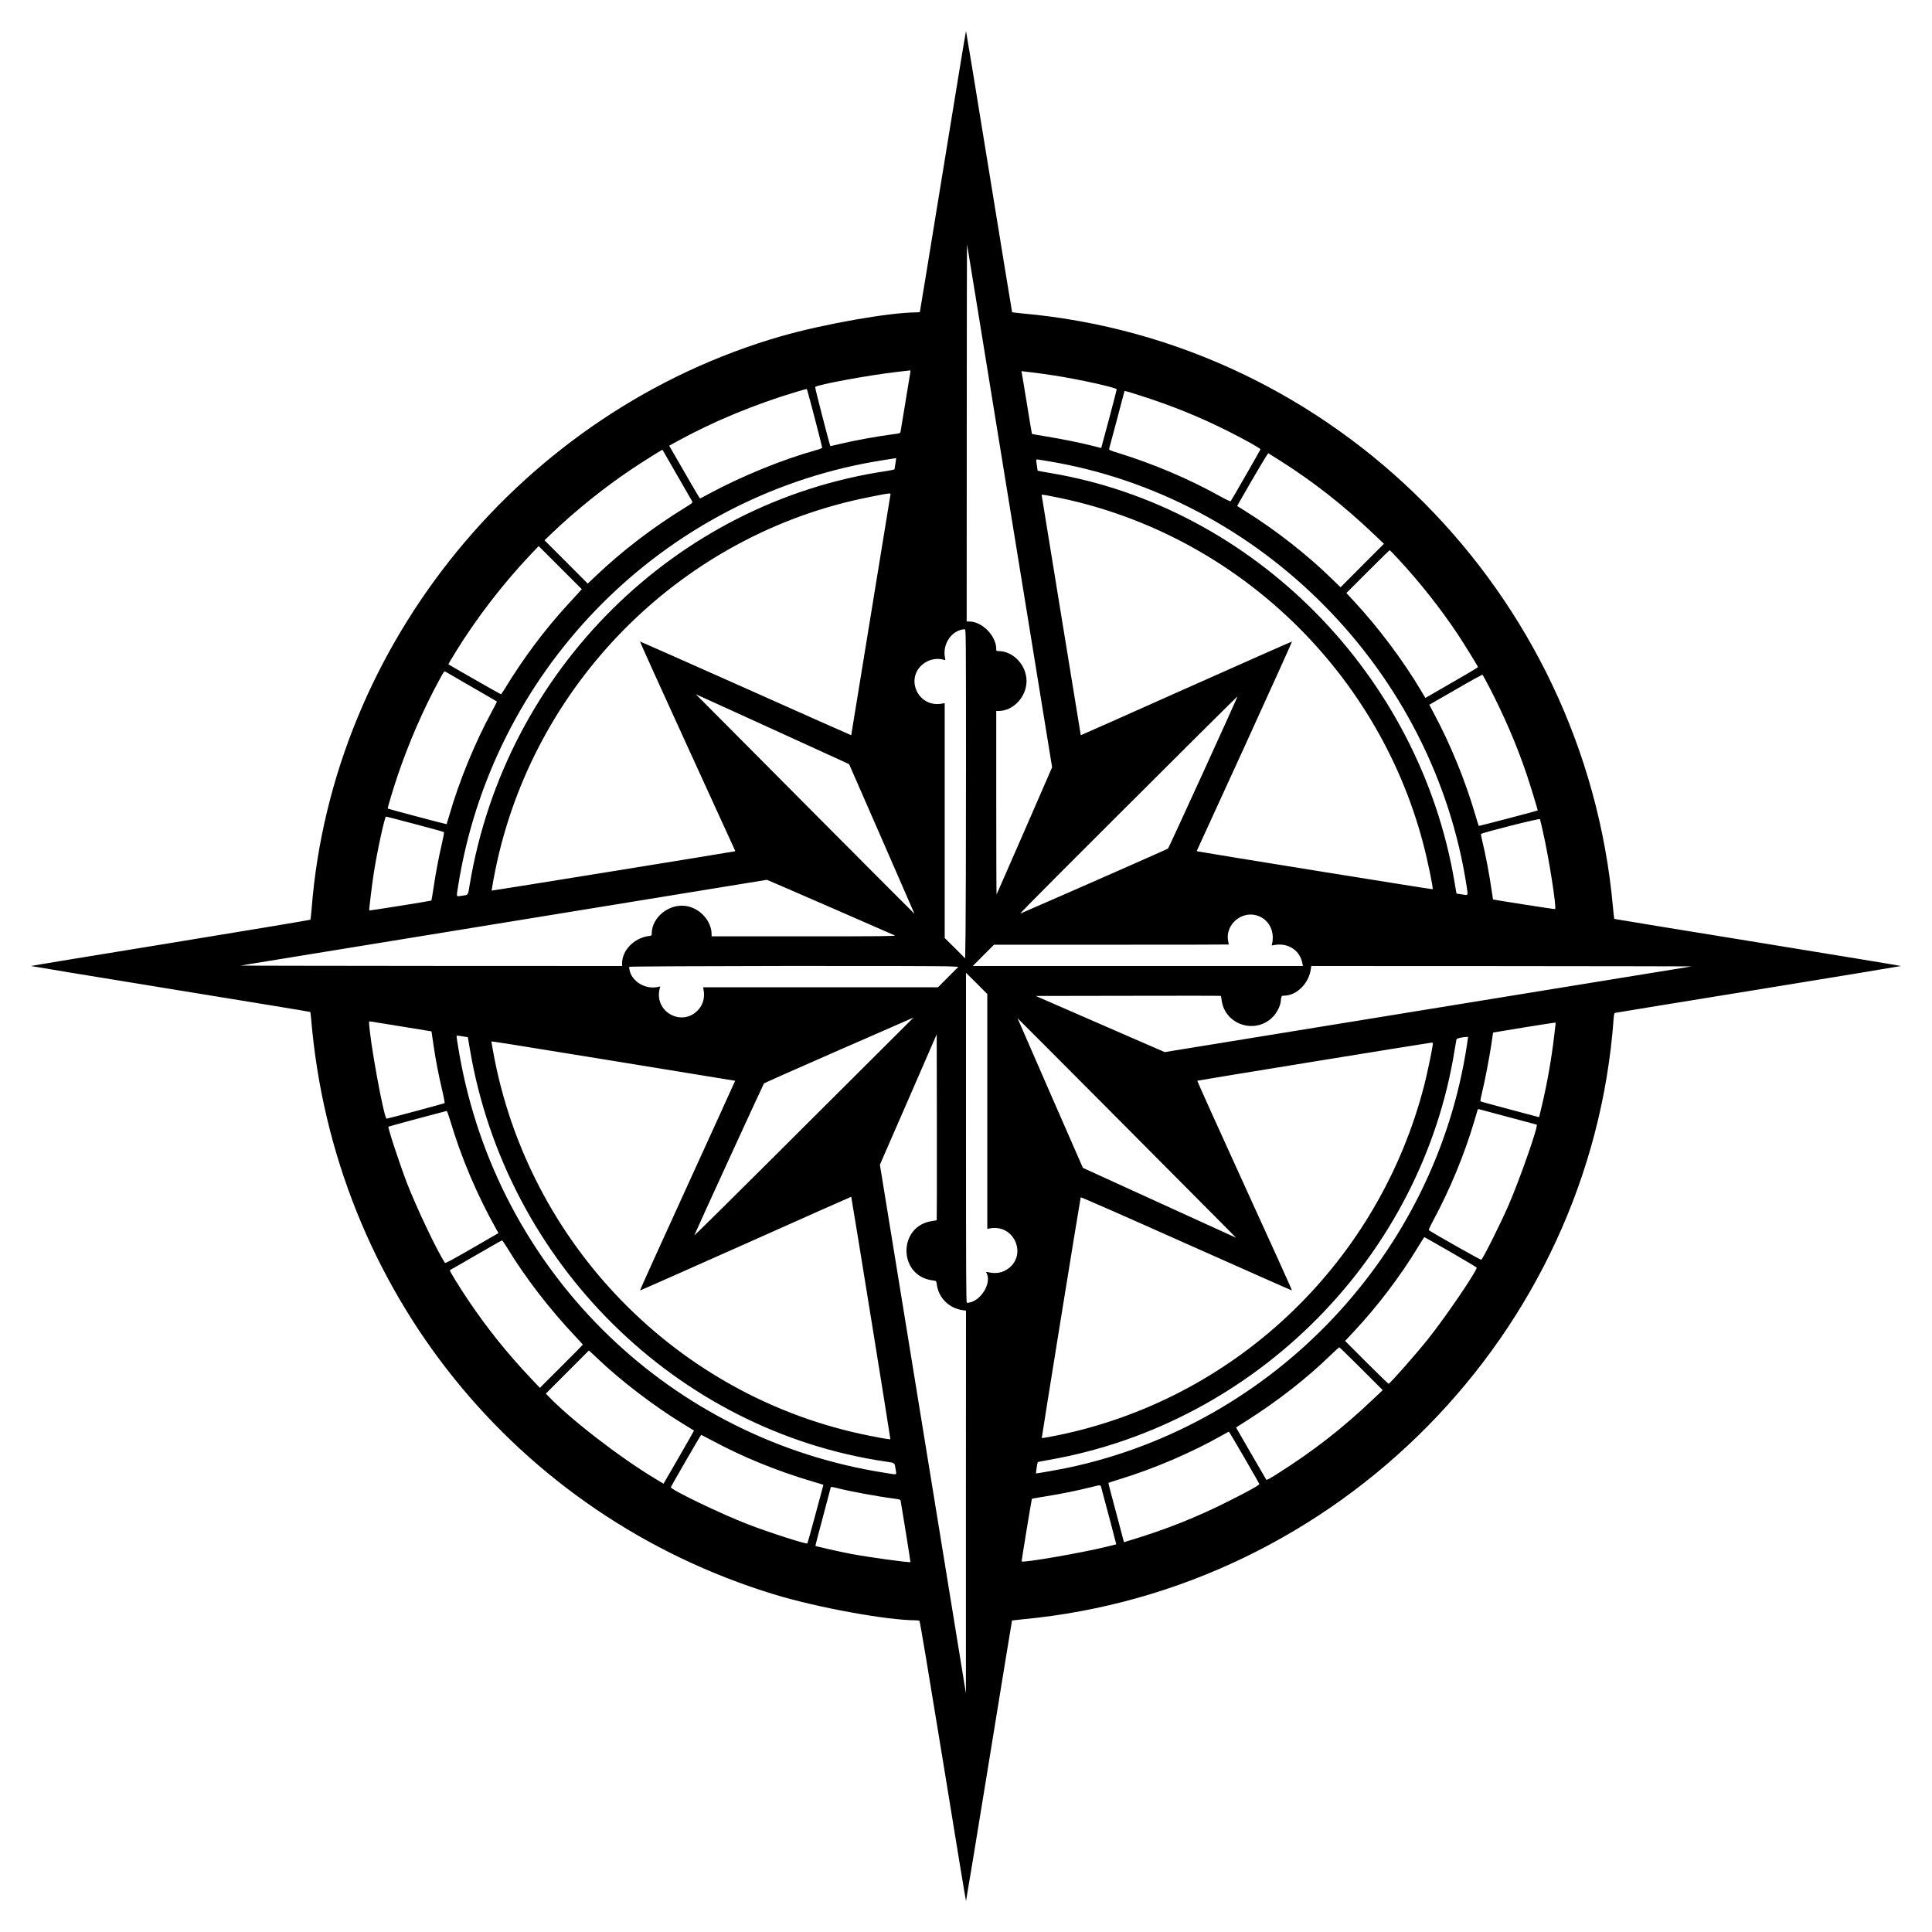 <?xml version="1.0" encoding="UTF-8"?>
<svg xmlns="http://www.w3.org/2000/svg" xmlns:xlink="http://www.w3.org/1999/xlink" width="100px" height="100px" viewBox="0 0 100 100" version="1.1">
<g id="surface1">
<path style=" stroke:none;fill-rule:evenodd;fill:rgb(0%,0%,0%);fill-opacity:1;" d="M 48.805 8.859 C 48.156 12.852 47.621 16.129 47.613 16.141 C 47.602 16.156 47.531 16.168 47.457 16.168 C 46.051 16.168 42.641 16.77 40.434 17.402 C 27.086 21.25 17.199 33.305 16.129 47.043 C 16.105 47.328 16.078 47.582 16.066 47.602 C 16.055 47.621 12.793 48.164 8.82 48.812 C 4.852 49.457 1.602 49.992 1.602 50 C 1.602 50.008 4.848 50.543 8.82 51.188 C 12.789 51.832 16.047 52.367 16.059 52.379 C 16.066 52.391 16.09 52.551 16.105 52.742 C 17.281 66.738 26.68 78.43 40.051 82.52 C 42.266 83.199 45.887 83.863 47.398 83.867 C 47.48 83.867 47.57 83.879 47.59 83.895 C 47.617 83.91 48.066 86.594 48.809 91.16 C 49.453 95.141 49.992 98.398 50 98.398 C 50.008 98.398 50.547 95.133 51.195 91.141 C 51.844 87.148 52.375 83.879 52.383 83.875 C 52.387 83.871 52.629 83.844 52.922 83.816 C 69.27 82.281 82.328 69.023 83.52 52.746 C 83.535 52.504 83.555 52.438 83.598 52.426 C 83.625 52.418 86.969 51.871 91.023 51.215 C 95.082 50.555 98.398 50.008 98.398 50 C 98.398 49.992 95.062 49.441 90.98 48.777 C 86.902 48.117 83.559 47.57 83.555 47.562 C 83.547 47.555 83.516 47.273 83.484 46.934 C 82.016 30.668 69.062 17.66 52.906 16.223 C 52.629 16.195 52.395 16.168 52.387 16.164 C 52.383 16.156 51.844 12.875 51.195 8.875 C 50.547 4.875 50.008 1.602 50 1.602 C 49.992 1.602 49.453 4.867 48.805 8.859 M 52.262 26.215 L 54.457 39.715 L 53.027 43 C 52.238 44.805 51.59 46.289 51.582 46.297 C 51.574 46.305 51.566 44.172 51.566 41.555 L 51.566 36.801 L 51.676 36.801 C 52.449 36.801 53.133 36.07 53.133 35.25 C 53.133 34.43 52.449 33.699 51.676 33.699 C 51.574 33.699 51.566 33.691 51.566 33.598 C 51.566 32.91 50.836 32.168 50.16 32.168 L 50.035 32.168 L 50.039 22.375 C 50.039 16.988 50.047 12.613 50.055 12.648 C 50.062 12.688 51.059 18.793 52.262 26.215 M 47.121 19.258 C 47.109 19.309 46.996 20.004 46.867 20.801 C 46.738 21.598 46.625 22.289 46.613 22.34 C 46.598 22.422 46.582 22.43 46.305 22.465 C 45.344 22.594 44.262 22.789 43.449 22.984 C 43.195 23.047 42.98 23.094 42.98 23.09 C 42.945 23.051 42.172 20.051 42.191 20.031 C 42.32 19.906 44.945 19.422 46.434 19.25 C 46.789 19.207 47.098 19.172 47.109 19.172 C 47.125 19.168 47.129 19.207 47.121 19.258 M 54.582 19.438 C 55.867 19.637 57.801 20.066 57.801 20.152 C 57.801 20.18 57.633 20.82 57.434 21.574 C 57.23 22.332 57.051 23.004 57.031 23.07 L 57 23.191 L 56.559 23.078 C 55.914 22.914 54.918 22.715 54.125 22.586 C 53.742 22.523 53.426 22.469 53.414 22.461 C 53.406 22.453 53.289 21.75 53.152 20.898 C 53.012 20.047 52.895 19.32 52.883 19.281 L 52.867 19.211 L 53.391 19.273 C 53.68 19.305 54.215 19.379 54.582 19.438 M 41.781 20.191 C 41.918 20.652 42.566 23.148 42.555 23.18 C 42.547 23.199 42.387 23.262 42.195 23.312 C 40.504 23.785 38.414 24.637 36.777 25.516 C 36.492 25.672 36.246 25.801 36.234 25.801 C 36.223 25.801 36.047 25.512 35.844 25.16 C 35.641 24.805 35.285 24.191 35.055 23.793 L 34.637 23.07 L 35.031 22.852 C 36.906 21.82 39.105 20.91 41.227 20.281 C 41.805 20.109 41.758 20.117 41.781 20.191 M 58.938 20.449 C 60.633 20.984 62.09 21.574 63.633 22.352 C 64.473 22.777 65.254 23.215 65.242 23.258 C 65.234 23.297 63.738 25.902 63.699 25.945 C 63.684 25.961 63.441 25.848 63.16 25.691 C 61.52 24.781 59.75 24.027 57.891 23.449 C 57.395 23.297 57.395 23.293 57.414 23.207 C 57.43 23.156 57.609 22.477 57.82 21.695 C 58.027 20.91 58.199 20.262 58.199 20.254 C 58.199 20.219 58.25 20.23 58.938 20.449 M 35.039 24.582 C 35.453 25.297 35.809 25.914 35.828 25.953 C 35.863 26.02 35.836 26.043 35.441 26.285 C 33.781 27.305 32.191 28.523 30.82 29.828 L 30.422 30.207 L 29.305 29.086 L 28.184 27.965 L 28.582 27.582 C 29.789 26.43 31.316 25.203 32.668 24.301 C 33.141 23.98 34.277 23.266 34.289 23.277 C 34.289 23.281 34.629 23.867 35.039 24.582 M 66.234 23.828 C 67.973 24.926 69.547 26.16 71.125 27.664 L 71.633 28.148 L 70.508 29.273 L 69.387 30.398 L 68.949 29.973 C 67.684 28.73 66.035 27.438 64.426 26.434 L 64.035 26.191 L 64.141 26 C 65.027 24.449 65.625 23.445 65.648 23.461 C 65.668 23.473 65.93 23.637 66.234 23.828 M 46.348 23.984 C 46.324 24.129 46.305 24.266 46.301 24.285 C 46.301 24.305 46.117 24.344 45.891 24.379 C 34.945 26 26.164 34.707 24.316 45.766 C 24.215 46.367 24.254 46.312 23.918 46.363 C 23.594 46.41 23.617 46.469 23.715 45.848 C 25.453 34.898 33.867 26.137 44.699 23.996 C 45.105 23.914 46.367 23.707 46.387 23.715 C 46.391 23.715 46.371 23.836 46.348 23.984 M 54.234 23.867 C 65.301 25.691 74.227 34.762 75.918 45.906 C 75.992 46.375 76.004 46.352 75.66 46.293 L 75.387 46.25 L 75.293 45.699 C 73.504 34.961 64.91 26.25 54.367 24.484 C 54.191 24.457 53.973 24.418 53.879 24.398 L 53.707 24.363 L 53.672 24.113 C 53.617 23.766 53.617 23.766 53.727 23.785 C 53.777 23.793 54.004 23.832 54.234 23.867 M 46.086 25.625 C 46.074 25.676 45.617 28.492 45.066 31.879 C 44.516 35.27 44.062 38.047 44.059 38.055 C 44.055 38.059 41.598 36.969 38.602 35.629 C 35.605 34.293 33.141 33.203 33.129 33.207 C 33.113 33.211 34.219 35.652 35.582 38.633 L 38.059 44.051 L 37.969 44.074 C 37.812 44.113 25.465 46.109 25.453 46.098 C 25.434 46.078 25.613 45.125 25.734 44.582 C 27.855 35.086 35.465 27.625 44.949 25.738 C 46.137 25.5 46.113 25.504 46.086 25.625 M 54.43 25.688 C 63.695 27.445 71.25 34.504 73.66 43.648 C 73.898 44.543 74.195 45.984 74.152 46.027 C 74.137 46.043 62.223 44.121 62.031 44.074 L 61.941 44.051 L 64.422 38.633 C 65.781 35.652 66.887 33.211 66.871 33.207 C 66.859 33.203 64.395 34.293 61.398 35.629 C 58.402 36.969 55.945 38.059 55.941 38.055 C 55.938 38.047 55.484 35.27 54.934 31.883 C 54.383 28.492 53.93 25.691 53.922 25.66 C 53.902 25.586 53.891 25.582 54.43 25.688 M 29.949 30.68 C 29.859 30.781 29.586 31.078 29.344 31.34 C 28.191 32.598 27.074 34.09 26.133 35.641 C 26.035 35.801 25.941 35.934 25.926 35.934 C 25.902 35.934 23.273 34.434 23.207 34.383 C 23.203 34.379 23.367 34.102 23.574 33.762 C 24.66 32 26.008 30.246 27.445 28.723 L 27.883 28.266 L 30.113 30.496 L 29.949 30.68 M 72.387 28.949 C 73.477 30.121 74.543 31.469 75.434 32.801 C 75.738 33.254 76.5 34.488 76.5 34.527 C 76.5 34.543 76.211 34.719 75.859 34.922 C 75.504 35.125 74.895 35.48 74.496 35.711 L 73.777 36.125 L 73.547 35.738 C 72.617 34.176 71.324 32.449 70.055 31.09 L 69.688 30.695 L 70.801 29.582 C 71.414 28.969 71.926 28.469 71.934 28.477 C 71.945 28.48 72.148 28.691 72.387 28.949 M 50 39.68 C 50 43.59 49.988 47.422 49.977 48.195 L 49.957 49.605 L 49.43 49.078 L 48.898 48.551 L 48.898 36.395 L 48.742 36.422 C 47.469 36.641 46.797 35.02 47.863 34.309 C 48.156 34.113 48.52 34.055 48.863 34.152 C 48.938 34.176 48.941 34.172 48.91 34.031 C 48.773 33.316 49.281 32.594 49.941 32.57 C 49.996 32.566 50 32.926 50 39.68 M 24.465 35.582 C 25.152 35.977 25.719 36.305 25.723 36.312 C 25.727 36.316 25.605 36.562 25.445 36.852 C 24.57 38.469 23.773 40.414 23.266 42.168 C 23.188 42.434 23.121 42.656 23.117 42.66 C 23.105 42.672 20.094 41.871 20.07 41.852 C 20.051 41.828 20.359 40.805 20.586 40.133 C 21.145 38.48 21.91 36.719 22.699 35.266 C 23.012 34.688 22.984 34.719 23.113 34.797 C 23.168 34.832 23.777 35.184 24.465 35.582 M 77.043 35.488 C 77.816 36.961 78.5 38.547 79.004 40.035 C 79.191 40.582 79.605 41.941 79.59 41.949 C 79.547 41.977 76.551 42.762 76.539 42.75 C 76.531 42.742 76.449 42.469 76.352 42.145 C 75.832 40.371 75.074 38.523 74.195 36.883 L 73.98 36.477 L 75.348 35.691 C 76.098 35.254 76.723 34.91 76.738 34.926 C 76.75 34.938 76.887 35.191 77.043 35.488 M 41.914 38.621 L 43.949 39.551 L 45.641 43.418 C 46.57 45.543 47.332 47.289 47.332 47.297 C 47.332 47.309 38.91 38.852 36.82 36.742 L 36.016 35.934 L 37.949 36.812 C 39.012 37.297 40.797 38.113 41.914 38.621 M 62.281 39.969 C 61.297 42.121 60.477 43.902 60.457 43.922 C 60.43 43.953 54.68 46.48 52.816 47.285 C 52.727 47.324 55.145 44.902 62.133 37.941 C 63.184 36.895 64.051 36.039 64.055 36.047 C 64.062 36.051 63.262 37.816 62.281 39.969 M 21.484 42.656 C 22.289 42.867 22.961 43.055 22.977 43.07 C 22.996 43.082 22.945 43.355 22.871 43.672 C 22.695 44.43 22.555 45.18 22.438 45.965 C 22.387 46.312 22.336 46.605 22.328 46.613 C 22.305 46.633 19.129 47.141 19.113 47.125 C 19.094 47.105 19.254 45.785 19.348 45.184 C 19.527 44.035 19.914 42.266 19.98 42.266 C 20 42.266 20.676 42.441 21.484 42.656 M 79.859 43.035 C 80.164 44.363 80.574 46.969 80.492 47.055 C 80.477 47.07 77.309 46.574 77.277 46.555 C 77.273 46.551 77.25 46.379 77.219 46.168 C 77.094 45.285 76.902 44.266 76.719 43.516 C 76.676 43.332 76.645 43.176 76.656 43.168 C 76.73 43.094 79.684 42.348 79.707 42.398 C 79.719 42.43 79.789 42.715 79.859 43.035 M 42.961 46.953 C 44.75 47.734 46.262 48.395 46.316 48.418 C 46.402 48.457 45.645 48.465 41.625 48.465 L 36.832 48.465 L 36.832 48.359 C 36.832 47.672 36.234 47.008 35.516 46.895 C 34.633 46.758 33.734 47.477 33.734 48.32 C 33.734 48.426 33.727 48.43 33.574 48.449 C 32.816 48.555 32.203 49.184 32.199 49.859 L 32.199 50 L 22.293 49.996 C 16.844 49.992 12.414 49.984 12.449 49.977 C 12.488 49.969 18.629 48.969 26.102 47.754 C 33.57 46.535 39.688 45.539 39.695 45.539 C 39.699 45.535 41.168 46.172 42.961 46.953 M 65.051 47.383 C 65.66 47.566 65.992 48.176 65.844 48.844 L 65.824 48.938 L 65.988 48.91 C 66.688 48.793 67.297 49.203 67.414 49.875 L 67.438 50 L 50.352 50 L 50.898 49.449 L 51.449 48.898 L 57.523 48.898 C 60.867 48.898 63.602 48.895 63.602 48.887 C 63.602 48.883 63.586 48.797 63.566 48.699 C 63.41 47.879 64.242 47.141 65.051 47.383 M 49.246 50.023 L 49.605 50.043 L 49.078 50.57 L 48.551 51.102 L 36.395 51.102 L 36.418 51.242 C 36.488 51.633 36.391 51.992 36.148 52.262 C 35.316 53.184 33.84 52.379 34.145 51.172 L 34.172 51.059 L 34.027 51.09 C 33.312 51.23 32.574 50.699 32.566 50.043 C 32.566 49.996 48.523 49.977 49.246 50.023 M 87.551 50.023 C 87.512 50.031 81.363 51.031 73.883 52.246 L 60.285 54.457 L 56.945 53.004 L 53.609 51.551 L 58.395 51.543 C 61.023 51.535 63.184 51.539 63.191 51.547 C 63.199 51.555 63.219 51.664 63.234 51.789 C 63.414 53.059 65.008 53.559 65.895 52.621 C 66.09 52.414 66.254 52.098 66.285 51.867 C 66.328 51.531 66.328 51.535 66.465 51.535 C 67.113 51.535 67.75 50.898 67.848 50.16 L 67.871 50 L 77.742 50.004 C 83.172 50.008 87.586 50.016 87.551 50.023 M 51.102 57.527 L 51.102 63.605 L 51.258 63.578 C 52.57 63.359 53.211 65.086 52.062 65.742 C 51.793 65.898 51.492 65.93 51.121 65.844 C 51.055 65.832 51.031 65.836 51.047 65.859 C 51.379 66.402 50.723 67.434 50.043 67.434 C 50.008 67.434 50 65.941 50 58.891 L 50 50.352 L 50.551 50.898 L 51.102 51.449 L 51.102 57.527 M 43.551 56.391 C 37.863 62.066 35.922 63.988 35.941 63.934 C 36.004 63.758 39.512 56.109 39.543 56.078 C 39.566 56.055 41.316 55.277 43.434 54.352 C 45.551 53.426 47.285 52.668 47.285 52.668 C 47.285 52.668 45.605 54.344 43.551 56.391 M 63.164 63.242 L 63.98 64.066 L 62.215 63.262 C 61.246 62.82 59.461 62.004 58.25 61.453 L 56.051 60.449 L 54.359 56.582 C 53.43 54.457 52.668 52.711 52.668 52.703 C 52.668 52.691 60.977 61.035 63.164 63.242 M 20.824 53.137 L 22.332 53.383 L 22.348 53.48 C 22.359 53.539 22.402 53.848 22.449 54.168 C 22.555 54.887 22.691 55.59 22.887 56.43 C 22.973 56.785 23.027 57.086 23.012 57.098 C 22.98 57.125 20.074 57.902 20.012 57.902 C 19.871 57.898 19.109 53.707 19.102 52.887 C 19.102 52.871 19.148 52.867 19.207 52.875 C 19.27 52.887 19.996 53.004 20.824 53.137 M 80.449 53.574 C 80.309 54.789 80.07 56.141 79.797 57.27 L 79.664 57.824 L 79.258 57.719 C 79.031 57.656 78.355 57.477 77.75 57.316 C 77.145 57.156 76.641 57.016 76.629 57.004 C 76.613 56.992 76.648 56.805 76.703 56.582 C 76.855 55.961 77.082 54.781 77.188 54.082 L 77.281 53.445 L 78.816 53.191 C 79.66 53.055 80.387 52.938 80.438 52.938 L 80.523 52.934 L 80.449 53.574 M 48.484 63.16 C 48.477 63.164 48.379 63.184 48.262 63.199 C 46.48 63.434 46.469 66.016 48.246 66.27 C 48.48 66.301 48.457 66.273 48.496 66.531 C 48.605 67.207 49.145 67.723 49.84 67.816 L 50 67.836 L 49.996 77.742 L 49.996 87.648 L 47.77 73.969 L 45.543 60.285 L 47.016 56.91 L 48.484 53.535 L 48.492 58.34 C 48.496 60.98 48.492 63.152 48.484 63.16 M 23.965 53.645 L 24.215 53.684 L 24.32 54.301 C 26.184 65.336 34.977 74.055 45.852 75.652 C 46.332 75.723 46.301 75.699 46.355 76.039 C 46.406 76.371 46.492 76.344 45.785 76.23 C 34.777 74.504 26.055 66.105 23.887 55.148 C 23.781 54.617 23.633 53.734 23.633 53.637 C 23.633 53.594 23.645 53.594 23.965 53.645 M 75.93 54.074 C 74.301 64.875 65.98 73.699 55.301 75.965 C 54.918 76.047 53.695 76.266 53.625 76.266 C 53.609 76.266 53.695 75.691 53.715 75.676 C 53.719 75.672 53.977 75.621 54.285 75.566 C 65.043 73.68 73.609 65.004 75.301 54.289 C 75.34 54.047 75.379 53.824 75.387 53.797 C 75.402 53.746 75.652 53.684 75.902 53.672 L 75.988 53.668 L 75.93 54.074 M 31.785 54.918 C 35.227 55.477 38.047 55.938 38.051 55.941 C 38.055 55.945 36.941 58.387 35.582 61.367 C 34.219 64.348 33.113 66.789 33.129 66.793 C 33.141 66.797 35.605 65.707 38.602 64.371 C 41.598 63.031 44.055 61.941 44.059 61.945 C 44.078 61.965 46.098 74.48 46.086 74.492 C 46.066 74.512 45.707 74.453 45 74.312 C 35.086 72.344 27.305 64.387 25.516 54.383 C 25.473 54.125 25.434 53.914 25.434 53.91 C 25.434 53.887 25.898 53.961 31.785 54.918 M 74.152 54.125 C 74.102 54.48 73.852 55.652 73.715 56.184 C 71.383 65.227 64.168 72.215 55.102 74.215 C 54.465 74.352 53.938 74.449 53.922 74.43 C 53.91 74.418 55.91 62.047 55.938 61.973 C 55.945 61.953 58.402 63.031 61.398 64.371 C 64.395 65.707 66.859 66.797 66.871 66.793 C 66.887 66.789 65.781 64.348 64.418 61.367 C 63.059 58.387 61.957 55.945 61.973 55.938 C 62.031 55.914 73.98 53.973 74.078 53.969 C 74.176 53.965 74.176 53.969 74.152 54.125 M 78.066 57.816 C 78.863 58.027 79.527 58.207 79.539 58.211 C 79.645 58.242 78.668 61.031 78.082 62.383 C 77.676 63.316 76.793 65.086 76.672 65.207 C 76.648 65.23 74.047 63.758 73.957 63.672 C 73.941 63.656 74.039 63.441 74.172 63.195 C 75.043 61.582 75.797 59.758 76.301 58.059 C 76.395 57.742 76.477 57.465 76.484 57.438 C 76.492 57.414 76.527 57.402 76.559 57.414 C 76.59 57.422 77.27 57.605 78.066 57.816 M 23.316 58.043 C 23.879 59.934 24.695 61.859 25.703 63.652 L 25.801 63.824 L 24.43 64.617 C 23.367 65.23 23.051 65.398 23.027 65.363 C 22.617 64.734 21.578 62.551 21.07 61.25 C 20.707 60.309 20.062 58.359 20.105 58.316 C 20.121 58.301 23.066 57.508 23.121 57.504 C 23.141 57.5 23.227 57.742 23.316 58.043 M 75.09 64.809 C 75.828 65.234 76.434 65.598 76.434 65.613 C 76.434 65.801 74.844 68.137 73.949 69.266 C 73.348 70.027 71.969 71.59 71.875 71.625 C 71.859 71.629 71.348 71.133 70.734 70.52 L 69.621 69.406 L 70.055 68.945 C 71.309 67.602 72.473 66.07 73.398 64.543 C 73.566 64.262 73.715 64.035 73.727 64.035 C 73.738 64.035 74.352 64.383 75.09 64.809 M 26.266 64.609 C 27.195 66.137 28.457 67.773 29.773 69.164 C 29.988 69.395 30.168 69.59 30.168 69.598 C 30.168 69.609 29.668 70.117 29.055 70.727 L 27.945 71.836 L 27.465 71.328 C 26.273 70.066 25.262 68.812 24.293 67.383 C 23.781 66.625 23.246 65.758 23.285 65.742 C 23.301 65.738 23.91 65.387 24.633 64.969 C 25.359 64.547 25.965 64.203 25.984 64.203 C 26 64.199 26.129 64.383 26.266 64.609 M 70.461 70.844 L 71.57 71.953 L 71.074 72.422 C 69.488 73.93 67.969 75.113 66.125 76.277 C 65.734 76.527 65.562 76.617 65.543 76.59 C 65.527 76.566 65.172 75.949 64.746 75.219 L 63.977 73.887 L 64.535 73.531 C 66.156 72.5 67.637 71.344 68.891 70.125 C 69.113 69.91 69.309 69.734 69.32 69.734 C 69.336 69.734 69.848 70.234 70.461 70.844 M 30.949 70.336 C 32.141 71.473 33.895 72.812 35.383 73.715 C 35.676 73.895 35.918 74.043 35.922 74.047 C 35.926 74.051 35.574 74.668 35.137 75.426 L 34.344 76.797 L 33.898 76.527 C 32.082 75.441 29.453 73.406 28.352 72.234 L 28.254 72.133 L 29.367 71.016 L 30.48 69.902 L 30.582 69.992 C 30.637 70.043 30.805 70.195 30.949 70.336 M 64.398 75.434 C 64.82 76.164 65.176 76.785 65.184 76.809 C 65.203 76.859 64.684 77.152 63.633 77.68 C 61.93 78.539 60.348 79.168 58.445 79.742 L 58.176 79.824 L 57.77 78.293 C 57.543 77.453 57.363 76.758 57.371 76.754 C 57.379 76.746 57.637 76.66 57.949 76.566 C 59.734 76.02 61.656 75.195 63.234 74.305 C 63.426 74.195 63.594 74.105 63.605 74.102 C 63.617 74.102 63.973 74.699 64.398 75.434 M 36.832 74.547 C 38.465 75.426 40.207 76.137 42.086 76.691 L 42.621 76.852 L 42.215 78.359 C 41.992 79.188 41.801 79.875 41.789 79.887 C 41.738 79.941 39.797 79.316 38.734 78.906 C 37.32 78.363 34.699 77.098 34.723 76.977 C 34.73 76.93 36.273 74.266 36.293 74.266 C 36.301 74.266 36.543 74.395 36.832 74.547 M 57.004 77.008 C 57.262 77.957 57.785 79.934 57.777 79.934 C 57.773 79.934 57.531 79.992 57.242 80.066 C 56.031 80.367 52.973 80.898 52.879 80.82 C 52.867 80.812 53.395 77.594 53.41 77.578 C 53.418 77.57 53.746 77.512 54.137 77.449 C 54.918 77.324 55.734 77.16 56.434 76.984 C 57 76.844 56.957 76.844 57.004 77.008 M 43.301 77.016 C 43.965 77.188 45.391 77.453 46.293 77.57 C 46.562 77.605 46.602 77.617 46.617 77.68 C 46.648 77.82 47.133 80.844 47.125 80.852 C 47.082 80.895 44.941 80.598 44.051 80.43 C 43.531 80.332 42.227 80.039 42.207 80.016 C 42.199 80.012 42.375 79.328 42.598 78.504 C 42.82 77.676 43 76.992 43 76.984 C 43 76.953 43.102 76.965 43.301 77.016 "/>
</g>
</svg>
